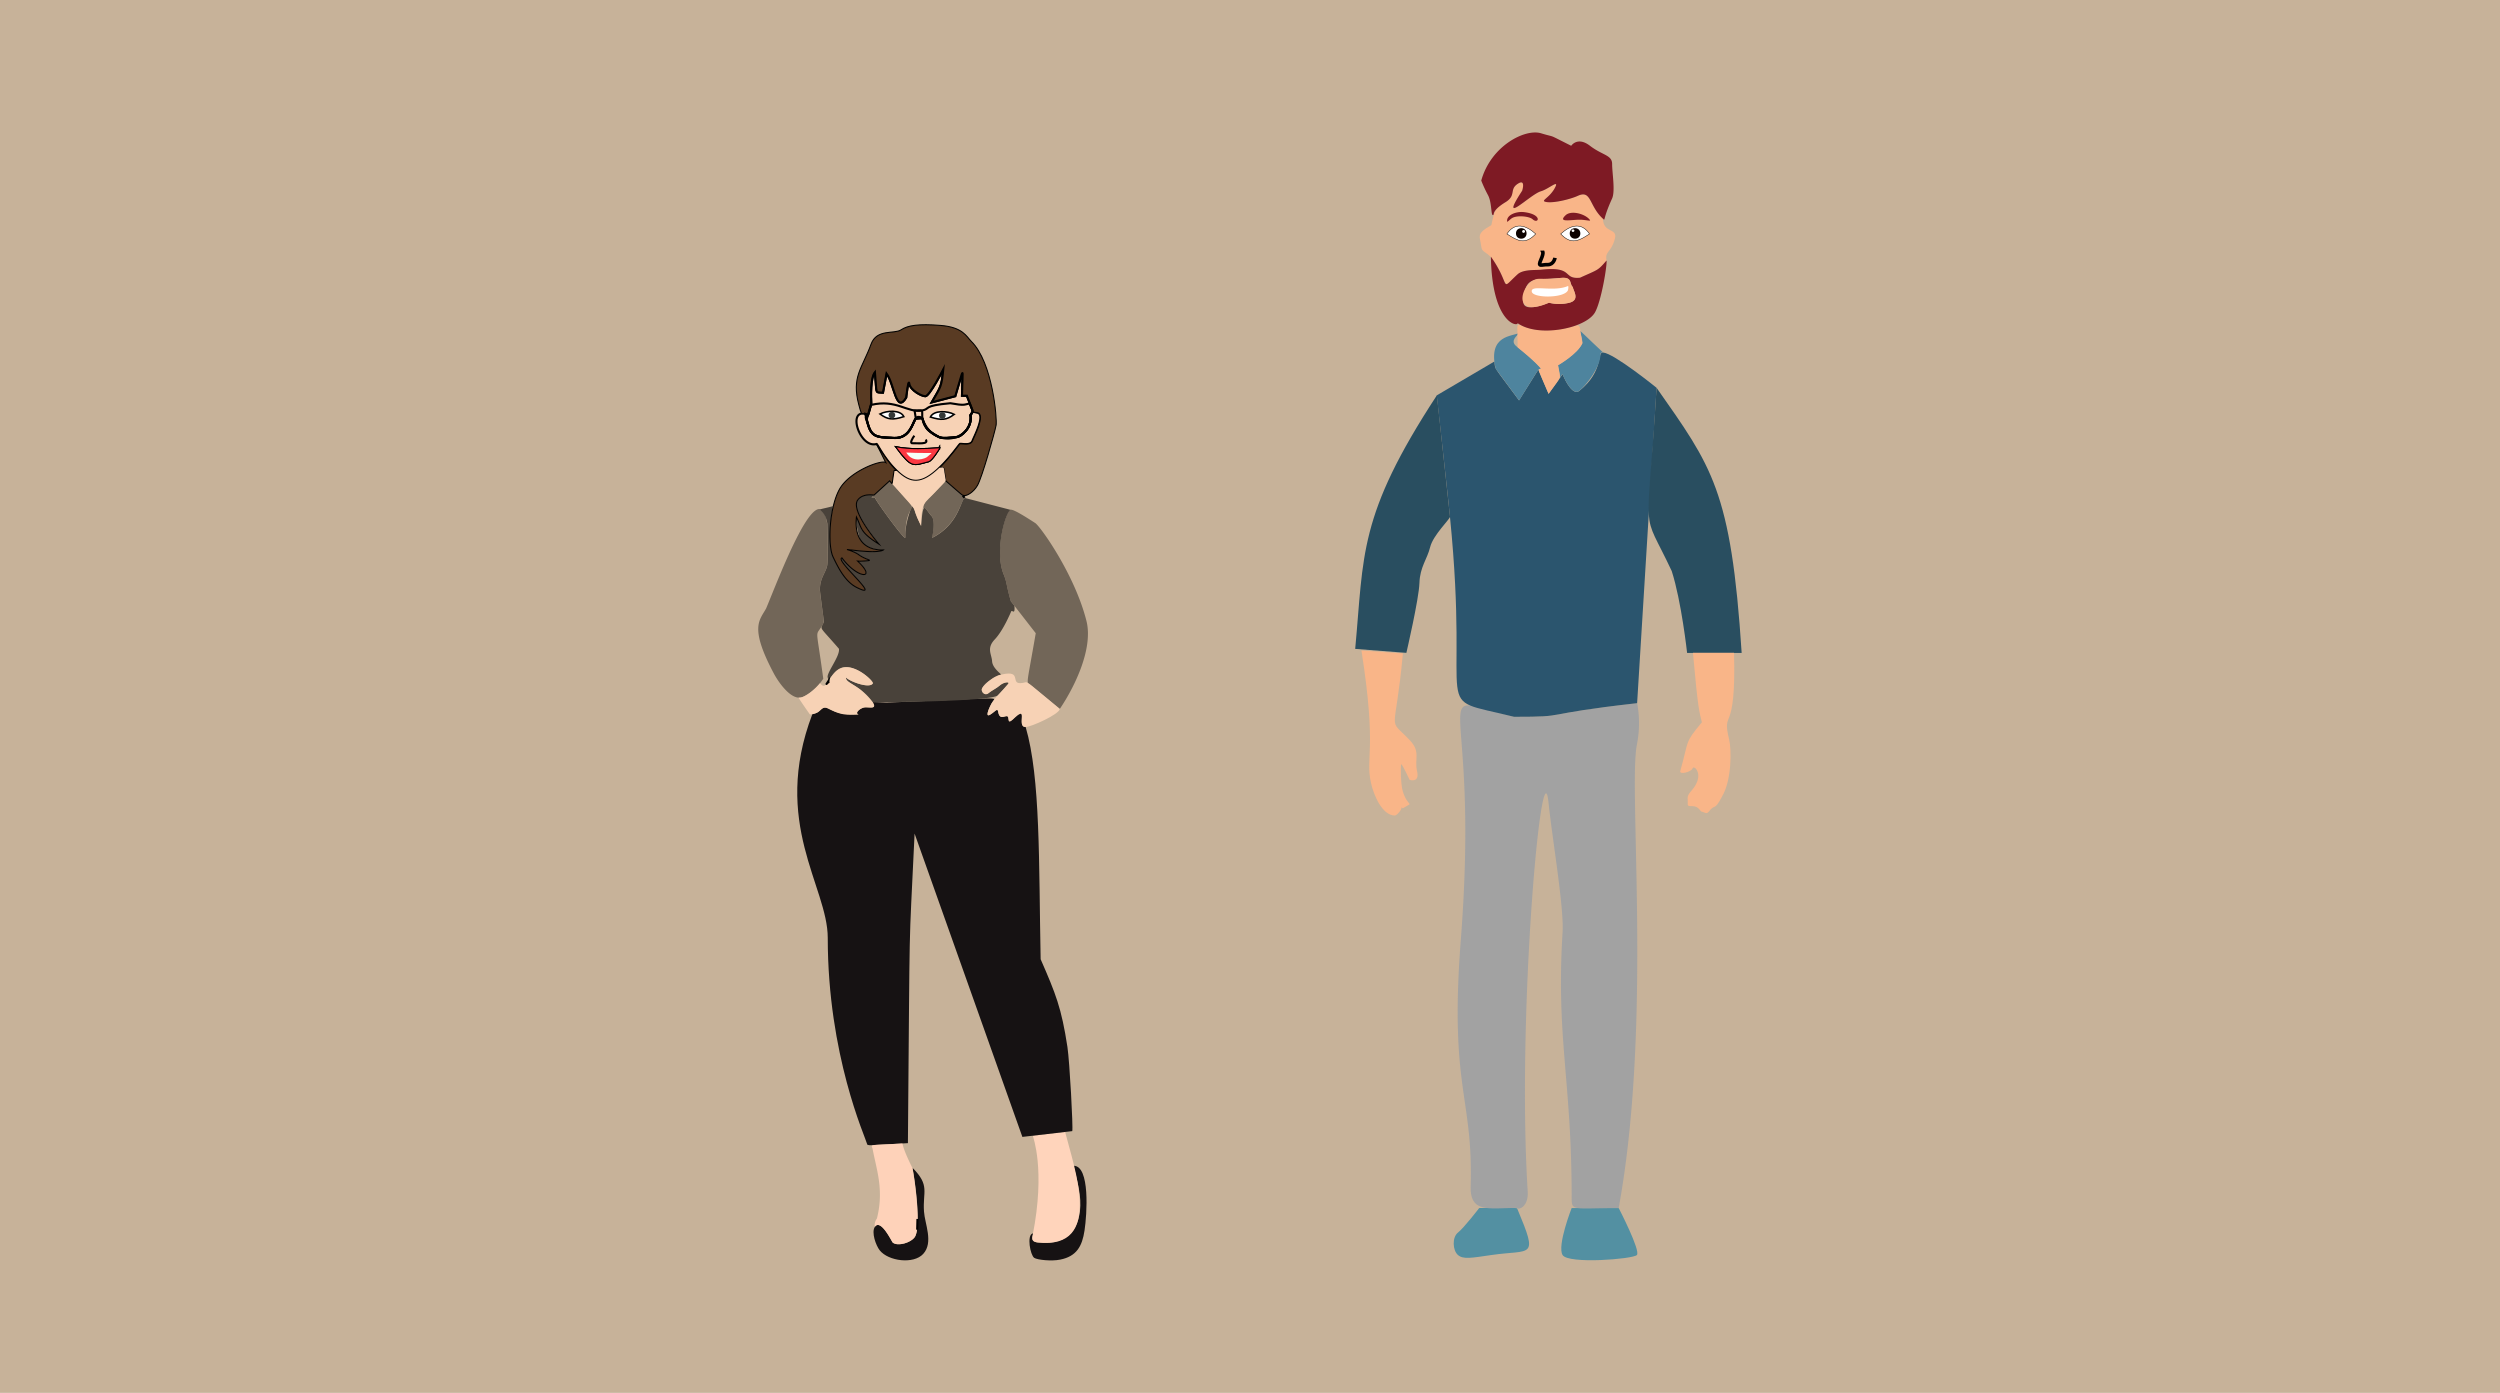 <svg xmlns="http://www.w3.org/2000/svg" viewBox="0 0 1400 780"><path fill="#c7b299" d="M0 0h1400v780H0z"/><path d="M878.29 164.41L869.4 167s-8.84.21-9.57 0-5.9-4.42-5.9-4.42l3.84-2.38s12.79-1.51 14.16-1 7.85-.11 7.85-.11z" fill="#fff"/><path d="M548.15 248.57c-17.4 21.13-15.26 19.67-18.63 20-16 1.52-20.9 4.38-40.18-8.6 5.07-2 6.62-.92 6.62-.92l-5.11-10.43c-8.83 2.76-15.18-16.81-8.21-17-2-5.3-1.69-4.29-.34-8.53l1-19.71c50.76-.33 38.43-2.73 60 10.92 12.61 18.79 14.5 19.05 4.85 34.27z" fill="#f7d2b5"/><path d="M540.62 278.88c-2.41-.62-3.1 14.49-18.72 22.32.7-3 1.8-10-.25-12.23s-3.61-5.47-4.43-4.29c-.44-2.78-1.22-1 12.41-15.41l9.48 8.17c1.58.06 1.19-.31 1.51 1.44z" fill="#726658"/><path d="M607.32 689.18c-1.32 8.67-4.39 14.38-13.64 16.21-4.82 1-12.82.15-14.53-1-2.18-1.5-4.31-12.75-.82-13.66 1.08-.22-2.74 4.43 2.81 5.07 15.36 1.73 22.16-6.07 23.62-17.42 1.07-8.39-1.46-16.9-3.59-25.55 9.34-.1 7.56 27.17 6.15 36.35zM517 702.19c-5.42 5.93-19.53 4.06-24.35-2-2.15-2.71-4.82-10.15-2.7-13.18 3.35-4.75 9.47 8.39 10 8.8 2.81 2.35 10.12.13 12.31-3 3.83-5.41.1-32.06-1.23-38.81 9.93 10 5.6 13.25 6.41 24.46.44 6.9 5.44 17.28-.44 23.73z" fill="#161213"/><path d="M581.14 695.77c-2.84-.33-3.38-1.35-2.88-3.83 7.37-37.11.13-55.44.12-55.94l18.1-2.11c4.82 19.43 22.15 66.11-15.34 61.88z" fill="#ffd4bb"/><path d="M600.47 633.43l-27.94 3.24-60.36-169.86c-3.44 73.5-2.53 35.37-3.74 173.35-22.93 1.24-22.58 1.72-22.94.24-.92-3.69-21.95-49.5-21.95-115.22 0-28.67-31.8-64.38-8.62-125.27 0-.12 2.56-.27 3.88-1.69 5.21-5.63 3.59 2.62 22.07 1.87-2.7-.64 1.17-4 3.86-4 2.12 0 5.5.87 4.62-1.5-.71-1.89-2.61-1.49 7.11-1.12 71.24-2.8 60.84-3.7 58.61.76-1.49 3-3.48 7.7-.61 6s4.11-4 4.49-1.74c1 6.21 5.3.37 5.73 3.62.7 5.86 7.44-7.13 7.57-1.37.07 3.16-.77 6.39 2.11 6.37 8.39 28.52 7.33 75.74 8.4 130.06 8.47 19.38 11.65 27.23 15 49.13 1.24 8.22 3.24 45.14 2.71 47.13z" fill="#161213"/><path d="M593.48 397l-16.85-13.89c-2-1-1.51-.19 3.39-28.51l-14-18c-2.6-9-2.16-10.52-4-15-5.43-13.14 1.23-35.77 4-36.16 1.75-.25 9.48 4.74 13.72 7.47 2.9 1.89 22.17 28.89 28.69 54.88 3.78 15.12-6.24 36.33-14.95 49.21zm-130.19-80.84c-.5 4.49-5 8-4 16 2.17 17.47 2.77 15.55.32 19.39-3.05 4.72-2.37.13 1.42 28.51a28.49 28.49 0 01-11.47 10.22c-5.81 2.56-13-7.25-16-12.72-14.19-26.56-8.12-30.13-4.49-36.92 6.56-15.52 29.76-78 34.17-47.14.05-.04.55 18.17.05 22.66z" fill="#726658"/><path d="M566.3 342.36c-.49 1-4.49 10.72-9.23 15.71s-1.75 8.23-1.5 12.22c.16 2.72 2.55 5.2 5.14 7.45a14.79 14.79 0 00-5.76 2.78c-9.26 6.15-3.47 9.36-1.5 7.72s4.37-2.62 6.55-4.49 5.81-2.21 4.55-.73-4.37 4.94-5.72 6.34c-3.53 3.52-65 4-70.21 3.82-6.09-9-15.13-10.37-14.86-13.79 1.93 2.08 13 6.42 15 3.37.84-1.25-8.23-9-14.59-9.23-4.66-.19-7.62 3.53-10.26 7.86a6.81 6.81 0 00-.37-1.88c-1-2.49 7-12 6.26-16.21-10.91-12.66-10.47-10.62-8.92-13.94.77-1.66.59-.06-1.55-17.24-1-8 3.49-11.47 4-16s0-22.7 0-22.7c-1.54-10.74-9.71-6.54 3.07-9.95-.71 4.06-3.05 21.68.17 28.41 2.74 5.73 6.71 13.72 13.08 17 15.7 8-12.48-15.38-8.09-16.47 8.65 11.74 20.1 12.39 8.73 1.79a22 22 0 003 0c7.24-.5 2.25-.25-2.24-3.49s-12-3.5 0-2.26 13.72-.49 13.72-.49-10.73.25-13.22-6.23c-1.36-3.53-4.64-21.12.74-6 1.25 3.5 10 9 10 9s-15-18-12.61-23.44c1.57-3.72 6.17-4.74 9.83-4l-1.5 1.36c1.21-.14 2-.1 2 .16.5 1.75 16.95 24.44 16.95 22.2s-.23-4.81 1.79-12c3.12-10.41 2.09-4.25 7.08 5.52 0-.88.32-4.08.62-6.42 1-6.62 1.76-2.91 5.23.92 2.05 2.26 1 9.27.25 12.23 16-8 16.1-23 18.72-22.32l25.43 6.61c-2.69.38-9.48 22.86-4 36.16 1.88 4.56 1.33 5.76 4 15 2.35 3 2 2.45 2 2.57.46 5.46-1.28 2.07-1.78 3.08z" fill="#49423a"/><path d="M525.89 251.06s-4 6.74-6 7.24c-8.56 2.12-9 3.92-17.71-7.74 7.13 1.44 16.48 1.02 23.71.5zm17.58-18.58c1.13 7-5.43 12.14-7.66 12.29-2.81.19-7.95 1-9.92 0s-6-3.19-7.19-5.24c-3.66-6.19.07-5.54-5.83-5.19-1.62 1.87-3.2 11.36-12.23 10.93-11.35-.55-13.4-.08-15.91-13.47 2 .58.49 3.59 3.2-5.68-.23-4-.5-14.59 2.05-17.71 1.13 12.79-.17 11.15 4.49 11.48l2-10.72c4.33 5.62 5.35 23 11 13.46 0 0 1.26-11.22 1.76-7.73s6.73 7 9 7 10-15 10-15c-1 9.51-1.15 9.34-6.49 18.45l13.22-3.49c5.31-17.27 4.08-17.24 3.75-.25h2.73c3.92 10.32 3.76 8.09 2.03 10.87z" fill="none" stroke="#000" stroke-miterlimit="10" stroke-width="1.18"/><path d="M506.93 301c0 2.24-16.45-20.45-16.95-22.2-.07-.26-.83-.3-2-.16l10.26-9.32c21.44 24.2 8.69 5.54 8.69 31.68z" fill="#726658"/><path d="M547.35 231.11c-3.09-.62-2.39-1-3.88 1.37 2.17 13.47-20.77 20.39-27 1.65l-3.58.21c-2.15 2.48-3.05 11.37-12.23 10.93-8.32-.4-12.39 0-14.4-7.17-.48-1.66-1.63-3.67-1.41-4.93a4.1 4.1 0 00-.1-1.37c-10.42-2.7-3.16 19.52 6.12 16.81.45-.14 4 7.89 11.09 14.84 7.92 7.79 14.11 8.12 24.16-1.51 6.16-5.89 11.07-13.21 11.52-13.37.75-.25 6 1.25 7-1.75.43-1.42 7.57-14.74 2.71-15.71zm-27.44 27.19c-8.56 2.12-9 3.92-17.71-7.74 7.11 1.42 16.46 1 23.69.5 0 0-3.99 6.74-5.98 7.24z" fill="none" stroke="#000" stroke-miterlimit="10" stroke-width="1.18"/><path d="M525.89 251.06s-4 6.74-6 7.24c-8.56 2.12-9 3.92-17.71-7.74 7.13 1.44 16.48 1.02 23.71.5z" fill="none" stroke="#000" stroke-miterlimit="10" stroke-width="1.18"/><path d="M557.82 238.1c-.74 4-7.91 29.42-10.45 33.74-2.24 3.88-5.78 5.7-7 5.65-1.8-.08-.48.62-10.74-8.22-1.49-8.9-.39-7.53-3.53-7.33 6.16-5.89 11.07-13.21 11.52-13.37.75-.25 6 1.25 7-1.75.47-1.42 7.61-14.74 2.75-15.71-3.33-.66-1.8 1.3-6-9.48-3.65 0-2.77 2-2.53-10.2.06-3.49 1-5.51-4 10.45l-13.22 3.49c5.36-9.14 5.49-8.94 6.49-18.45 0 0-7.73 15-10 15s-8.49-3.5-9-7-1.76 7.73-1.76 7.73c-5.61 9.46-6.51-7.66-11-13.46l-2 10.72c-4.66-.33-3.36 1.31-4.49-11.48-2.55 3.12-2.28 13.68-2.05 17.71-2.8 9.6-.73 5.74-4.44 5.49-.94-.08-1 .48-2.38-4.8-4.29-15.83 1.85-20.49 6.82-34.11 3.2-8.73 13-5.49 16.77-8s9.72-3.48 22.19-2.48 14.46 6.23 17.21 9c12.02 11.86 14.44 43.63 13.84 46.86z" fill="#593b23" stroke="#000" stroke-miterlimit="10" stroke-width=".59"/><path d="M522.6 276.72c-4 4.2-6.8 4.33-6.8 17.75-7.71-15.12 2.39-2.64-16.25-23.67 1.34-8.44.74-7.24 2.39-7.35 7.92 7.79 14.11 8.12 24.16-1.51 3-.19 2.1-1.24 3.2 5.35.44 2.64 1.48.77-6.7 9.43z" fill="#f7d2b5"/><path d="M501.94 263.45c-1.65.11-1.15-.48-1.69 2.93-.88 5.56-.26 4.91-2.05 2.89l-8.76 8s-6.28-1.24-9.15 2.81c-3.65 5.21 7.85 19.77 11.93 24.65-11.1-7-9.49-9.05-12.61-15.22-1.2 11.2 3.5 18.73 15.11 18.46 0 0-1.75 1.75-13.72.49s-4.49-1 0 2.26 9.48 3 2.24 3.49a22 22 0 01-3 0c11.28 10.52 0 10.12-8.73-1.79-4.42 1.1 23.89 24.48 8.09 16.47-6.37-3.25-10.34-11.24-13.08-17-3.08-6.45-2.21-27.76 3.74-38.16C476 263.82 493.51 257.38 496 259c-10.79-21.88-2.58-3.87 5.94 4.45z" fill="#593b23" stroke="#000" stroke-miterlimit="10" stroke-width=".59"/><path d="M543.47 232.48c1.13 7-5.43 12.14-7.66 12.29-2.81.19-7.95 1-9.92 0s-6-3.19-7.19-5.24c-3.66-6.19.07-5.54-5.83-5.19-1.62 1.87-3.2 11.36-12.23 10.93-11.35-.55-13.4-.08-15.91-13.47 2 .58.49 3.59 3.2-5.68-.23-4-.5-14.59 2.05-17.71 1.13 12.79-.17 11.15 4.49 11.48l2-10.72c4.33 5.62 5.35 23 11 13.46 0 0 1.26-11.22 1.76-7.73s6.73 7 9 7 10-15 10-15c-1 9.51-1.15 9.34-6.49 18.45l13.22-3.49c5.31-17.27 4.08-17.24 3.75-.25h2.73c3.92 10.32 3.76 8.09 2.03 10.87z" fill="none" stroke="#000" stroke-miterlimit="10" stroke-width="1.18"/><path d="M525.89 251.06s-4 6.74-6 7.24c-8.56 2.12-9 3.92-17.71-7.74 7.13 1.44 16.48 1.02 23.71.5z" fill="#fc3842"/><path d="M519.25 255.85c3.56-3.41 5.28-1.61-11.74-2.43 3.71 6.35 10.93 3.2 11.74 2.43z" fill="#f5fff8"/><path d="M512.05 244c-.94 1.12-2.75 4.3-1.19 4.21 2.36-.14 9.63.9 7.55-2.07" fill="none" stroke="#000" stroke-miterlimit="10" stroke-width="1.18"/><path d="M521 233.54c2-4 9.61-3.44 13.37-1.5-4.46 3.33-7.14 3.42-13.37 1.5z" fill="#fff" stroke="#000" stroke-miterlimit="10" stroke-width=".89"/><path d="M529.58 232.7a1.86 1.86 0 01-3.72 0 1.86 1.86 0 013.72 0z" fill="#353938"/><path d="M506.16 233.32c-2-4-9.62-3.44-13.38-1.49 4.5 3.32 7.22 3.41 13.38 1.49z" fill="#fff" stroke="#000" stroke-miterlimit="10" stroke-width=".89"/><path d="M497.61 232.48a1.86 1.86 0 003.72 0 1.86 1.86 0 00-3.72 0z" fill="#353938"/><path d="M543.47 232.48c1.13 7-5.43 12.14-7.66 12.29-2.81.19-7.95 1-9.92 0-13.09-6.86-6.35-11.32-11.85-11.32-2.72 0-3 12.32-13.4 11.82-11.35-.55-13.4-.08-15.91-13.47.95.27 1.21.72 1.22 1.1 1.79-6.14 1.68-6.26 1.8-6.14 14.25-3.38 20.45 4.57 28.51 3.14 5.19-1-.06-2.64 15.9-4.09 8.19 1.42 7.4.83 10.87.13 2.15 5.53 2.07 3.92.44 6.54z" fill="none" stroke="#000" stroke-miterlimit="10" stroke-width="1.18"/><path d="M516.45 234.12c0 .12.29 0-3.58.22l-.72-4.44c5.17 0 4.18-1.1 4.3 4.22z" fill="none" stroke="#000" stroke-miterlimit="10" stroke-width="1.18"/><path d="M484.73 396.1c-2.7 0-6.57 3.35-3.86 4-7.15.29-9.71.49-16.59-3.12-4.85-2.54-3.68 2.68-10.72 3.12-3.35-4.72-6.36-9.2-6.36-9.43 3.77.28 9.54-5.1 12-8.09 3.33 4.12 3.79-1.26 8.35-6.05 8.29-8.7 22 5.13 21.2 6.24-2 3-13-1.23-15-3.37-.18 2.33 2.81 2.85 8 6.73a55.45 55.45 0 016.9 7.06c2.53 3.81-.9 2.91-3.92 2.91z" fill="#f7d2b5"/><path d="M463.92 382.06c-.92.47-1.83 2.22 0-.67a3 3 0 000 .67z" fill="none" stroke="#000" stroke-miterlimit="10" stroke-width="1.18"/><path d="M593.48 397c-.25 3-16.07 10.12-19.12 10.12-5.63.05 2.51-13.51-7.44-4-2.37 2.24-2.12 0-2.24-1-.44-3.35-4.7 2.7-5.73-3.62-.38-2.24-1.63 0-4.49 1.74-3.53 2.13.27-6.28 2.71-9.11.92-1.07 4.19-4.26 7.38-8.08 1.26-1.48-2.37-1.14-4.55.73s-4.43 2.75-6.55 4.49-3.86-1.24-3.73-2.24c.18-1.5 5.87-7.11 11-8.26 13.49-3.1 2.7 7.33 13.95 4.22 2.78 1.55.24-.32 18.81 15.01z" fill="#f7d2b5"/><path d="M540.11 278.75l-1-1.31z" fill="none" stroke="#000" stroke-miterlimit="10" stroke-width="1.18"/><path d="M512.2 692.82c-2.21 3.11-9.51 5.3-12.31 3-.45-.38-6.63-13.52-10-8.8a6.13 6.13 0 011.18-4.64c4-15.84-.06-26.77-2.38-38.8-.62-3-3.43-2.11 16.53-3.21.55-.06-.68.78 5.71 13.68 1.35 6.63 5.07 33.41 1.27 38.77z" fill="#fed2b9"/><path d="M513.78 682.62c0 1.58 0 4.42-.16 6 .06-2 .12-4 .16-6z" fill="none" stroke="#000" stroke-miterlimit="10" stroke-width="1.18"/><path d="M904.33 133.7c-2.12 8.1-5.71 6.68-4.66 12.18-5 5.78-4.44 4.91-14.86 9.64-10 1-3.12-6.59-21.86-4.48-2.86.32-9.88-.32-13.06 2.54s-5.41 9.24-7.95 2.89c-7.17-17.85-11.85-13.31-12.42-18.37-.65-5.78-3.31-7 5.63-12 2-9.27 2.13-9.19 8.06-12.95s1.92-7 6.68-10.18 2.56 3.81 2.56 3.81c-13.61 21 4.18 2.13 10.5.32 4.46-1.27 10.83-7.32 7.65-1.59s-8.61 7-4.46 7.64 13.37-1.59 17.5-3.51c7.66-3.51 6 5.75 14 12.81.2 8.41 8.36 4.97 6.69 11.25z" fill="#f9b588"/><path d="M916.65 702.82c-2.24 2.31-38.41 5.2-41.6 0s5.08-26.32 5.08-26.32h26.34s12.42 24 10.18 26.32zm-81.5 0c-11.22 1.63-15.69 2.54-18.68 0s-3.4-9.91 0-12.59 11.88-13.73 11.88-13.73c21.39 0 21.16-.29 21.38.52 11.87 28.39 7.97 22.51-14.58 25.8z" fill="#5390a2"/><path d="M906.47 676.5c-26 0-26.34 2-26.34-6 0-65.78-8.78-89.21-5.08-148.57.85-13.59-5.95-53.5-7.84-72.17-3.68-36.58-17.86 118.49-11.7 217.35.59 9.13-5.58 10.61-5.93 9.34-15.75 0-26.43 3.15-26-12.16 1.42-50.49-11.87-54.68-5.58-137.23 11.43-145.91-22.13-138.66 29.9-125.65 32.57 0 11.68-1.18 68.92-7.64a61.35 61.35 0 01-.1 22.93c-5.08 24.01 8.73 156.06-10.25 259.8z" fill="#a2a2a2"/><path d="M927.68 217.16l-10.89 176.61c-57.19 6.45-36.39 7.64-68.92 7.64-48.57-12.14-24.28 4.2-35.89-112 0-1.27-7.25-66.62-7.4-68l32.34-19c.38 4.79-1.12 1.69 13.73 21.8L861.46 207l5.75 13.57 7.84-11c1.62 4.11 5.89 12.12 9.34 9.34 13.86-11 9.82-21.81 13.29-21.5 6.07.35 30 19.75 30 19.75z" fill="#2b556e"/><path d="M975.33 365.64h-30.55s-3.18-29-8.61-45.84c-17.45-37.38-14-13.16-8.49-102.64 30.93 44.14 41.76 57.18 47.65 148.48zM812 289.37c0 1.36-9.5 10.33-11.11 17s-5.73 11.15-6 20.07-7.32 39.16-7.32 39.16l-28.66-2.22c4.95-52.7 1.46-74.32 45.74-142-.07.04 5.85 53.33 7.35 67.99z" fill="#294e60"/><path d="M789.39 436.71s-4.45-9.55-4.76-8.69-.32 11.3 1 15.35c2.89 9.21 6.65 5.23 0 9.26 0 0-.58-.36-1-.56 1 .56-2.24 4.62-3.51 4.62-7.16 0-11.93-11.7-13.37-18.24-3.29-14.93 3.54-17.52-5.34-74.18l23.21 1.64c-4.33 47.38-9 35.14 3.77 48.5 6.37 6.66 2.56 10.42 4.16 17.37s-4.16 4.93-4.16 4.93zm178.95-22.49c1.3 5.34 1.55 22.73-4.14 32.1-4.3 8.21-3.74 3.49-7.32 8.24-1.27 1.71-2.86 0-3.83 0s-1.59-3.11-5.24-3.11-2.4-.29-2.72-4 3.5-4.56 5.42-10-1.92-9.08-2.7-7.1-7.48 3.69-6.86 1.42c5.06-17.76 2.12-15.25 12.1-27.28-1.35-5.75-2.12-6.5-5-38.92h23c1.32 47.49-7.05 30.68-2.71 48.65z" fill="#f9b588"/><path d="M897.68 197.34c0 .18-1.41-.37-1.41 1.15 0 6.8-7.63 17-11.88 20.37-2.4 1.93-5.08-1.31-7-4.5-3.22-5.49-1.63-5.89-3.75-2.92l-1.17-6.9s11.09-6.35 13.65-12.38c.04-7.47-7.12-12.16 11.56 5.18zm-34.68 9.1c-2.13.77-.81-.54-12.3 17.82l-13.16-17.82c-4.47-19.26 9.81-17.92 13.14-20.05-.6 1.37-5.58 4.36-1.37 7.64 3.61 2.97 10.74 8.73 13.69 12.41z" fill="#4e849e"/><path d="M872.51 204.54c1.48 8.69 2.47 5.07-5.3 16-6.62-15.62-6.34-13.35-4.26-14.11 0 0-3.36-4.28-13.06-11.9 0-22.71-3.62-7.58 20.38-9.74 17.49-1.61 12.94-7.6 15.89 7.36-2.56 6.04-13.65 12.39-13.65 12.39z" fill="#f9b588"/><path d="M902.74 111.24c-5.46 12-3.56 12.63-5.12 11.21-7.85-7.17-6.34-16.31-14-12.81-4.13 1.92-13.37 4.16-17.5 3.51s1.27-1.91 4.46-7.64-3.19.32-7.65 1.59c-6.19 1.77-24 20.41-10.5-.32 0 0 2.22-7-2.56-3.81s-.63 6.37-6.68 10.18c-.2.13-6.73 3.86-6.73 6.92-1.72 2.2-.75-6.23-3.15-10.73a74.88 74.88 0 01-3.81-8.21c5.4-19.48 24.57-29.21 33.5-26.49 9.2 2.79 2.45-.21 16.88 7 0 0 3.49-5.4 10.51 0s12.4 5.11 12.4 10.19 1.86 15.27-.05 19.41z" fill="#7e1a24"/><path d="M863.59 140.33c0 .53 1.38.42-.64 5s.21 2.76 3.71 2.87 4.14-3.8 4.14-3.8" fill="none" stroke="#000" stroke-miterlimit="10" stroke-width="2.02"/><path d="M874 131c5.79 6.13 9.94 4.12 16.13 0-4.33-6.5-10.38-5.26-16.13 0z" fill="#fff" stroke="#000" stroke-miterlimit="10" stroke-width=".25"/><path d="M885 130.72c0 3.93-5.95 3.93-5.95 0s5.95-3.93 5.95 0z" fill="#0d0200"/><path d="M860 131c-5.8 6.13-9.94 4.12-16.13 0 4.3-6.5 10.35-5.26 16.13 0z" fill="#fff" stroke="#000" stroke-miterlimit="10" stroke-width=".25"/><path d="M848.94 130.72c0 3.93 5.94 3.93 5.94 0s-5.94-3.93-5.94 0z" fill="#0d0200"/><path d="M853.22 118.76c-3.76-.42-9.88 1.46-9.2 5.48 1-.57 1.7-1.46 2.65-2.06 2.74-1.75 9.68-1.11 11.58.6 3.4 3.07 5.89-2.78-5.03-4.02zm23.52 1.78c-5 4.72 4.38 2.08 9.37 2.56 4.13.39 5 .91 3.91-.33-2.76-3.1-10.23-5.11-13.28-2.23zm22.93 25.34c-5 5.78-4.44 4.91-14.86 9.64-10 1-3.12-6.59-21.86-4.48-2.86.32-9.88-.32-13.06 2.54-10.51 9.57-3.18 7-15-9.86.66 37.35 15 39.4 15 37.25 11.62 8.32 38.26 2.93 43.31-6.05 3.5-6.23 6.8-25.92 6.47-29.04zm-20.81 23.63a23.43 23.43 0 01-11.45 0s-14.88 6.46-14.34-1c.88-11.48 4.13-12.15 13.31-12.34 7.19-.15 12-1.91 13 1.76 1.19 4.07 6.12 9.84-.52 11.58z" fill="#7e1a24"/><path d="M880.78 160.6c-2.06-1.18.08-5.64-6.37-5-10.61 1-9.91.35-13 .56-9.12.62-16.42 23.12 6 13.37a23.43 23.43 0 0011.45 0c6.05-1.61 2.24-6.39 1.92-8.93zm-2.78 2.06c-2.26 4.52-20.23 4.36-20.23.46-.27-3.83 12.18.53 20.23-2.92.56-.2.16 2.15 0 2.46z" fill="#f9b588"/><path d="M881.68 129.18a.8.8 0 01-1.59 0 .8.8 0 011.59 0zm-27.68.51a.8.8 0 01-1.59 0 .8.8 0 111.59 0z" fill="#fff"/></svg>